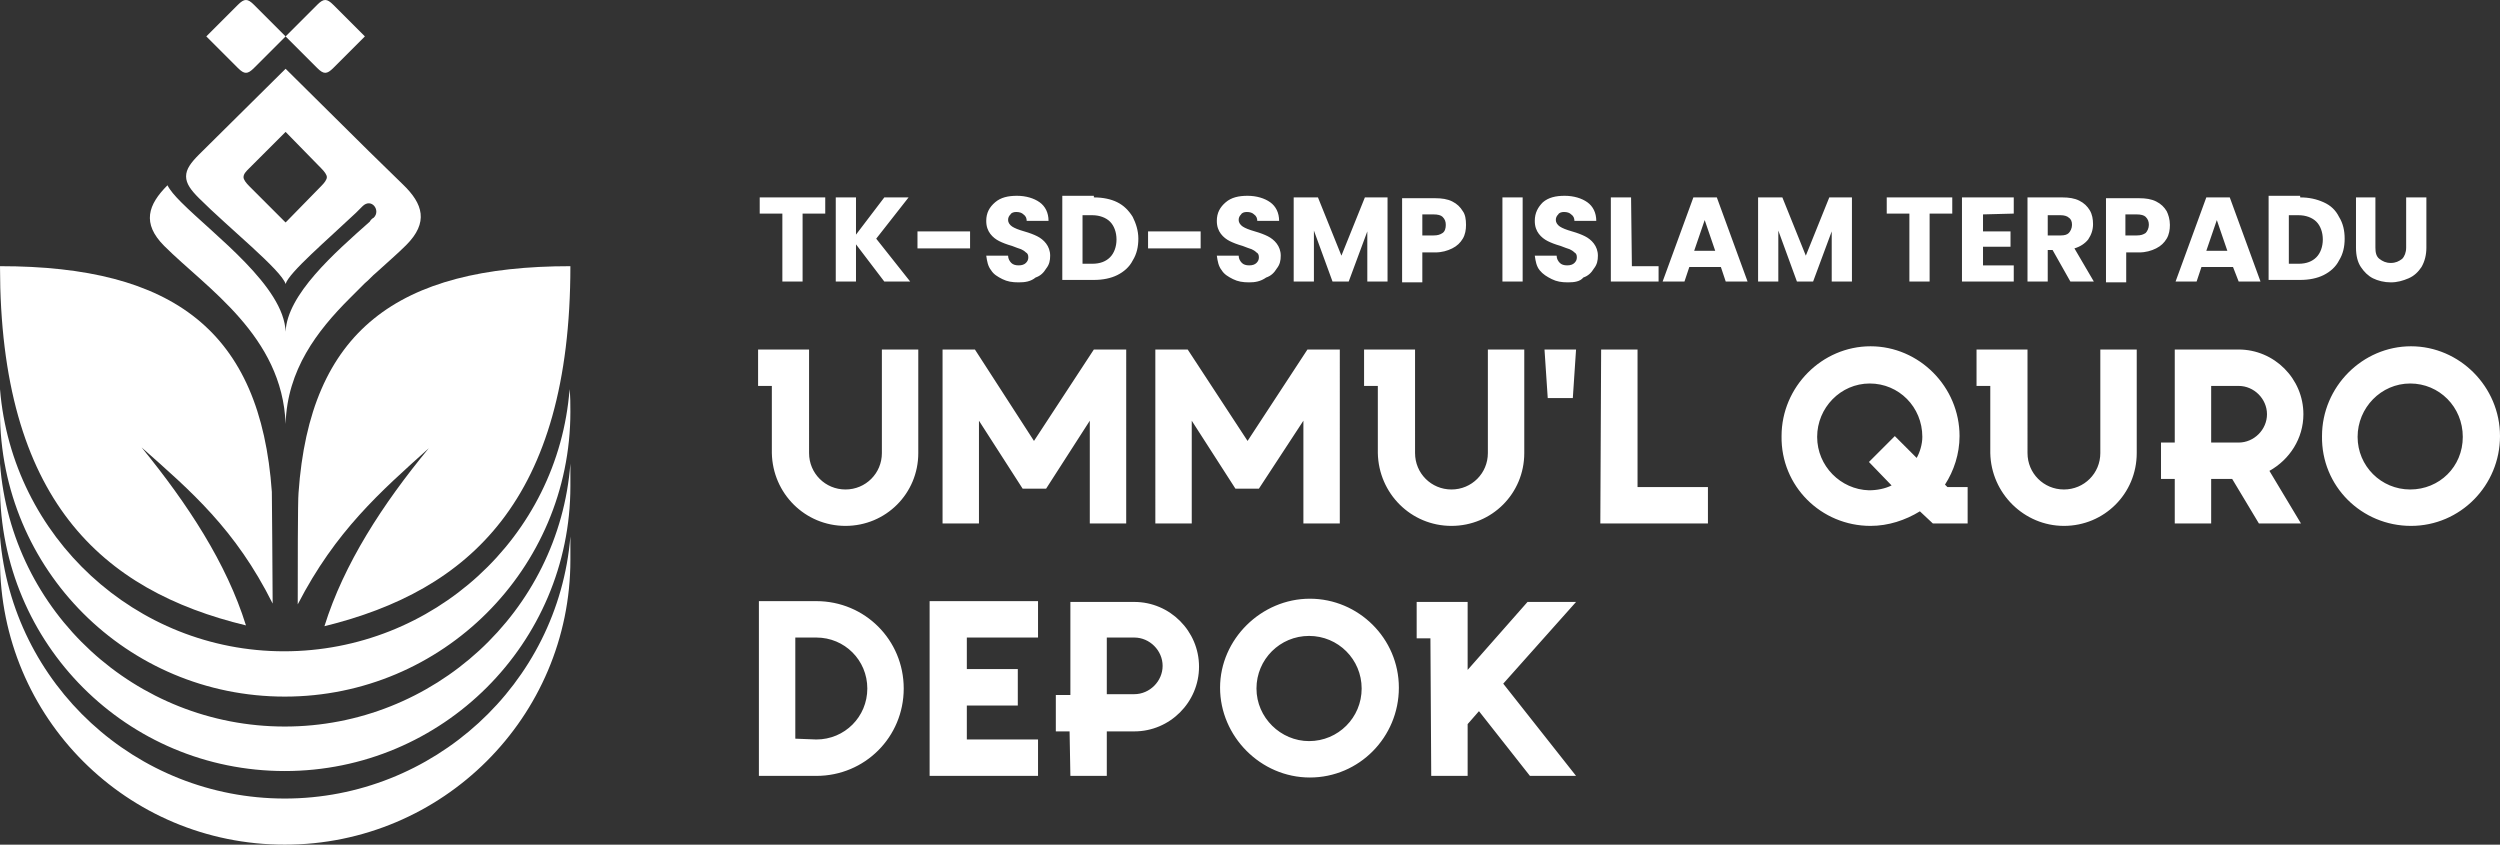 <svg xmlns="http://www.w3.org/2000/svg" xmlns:xlink="http://www.w3.org/1999/xlink" id="Layer_1" x="0px" y="0px" style="enable-background:new 0 0 500 500;" xml:space="preserve" viewBox="95.5 197.8 309 104.4"><rect x="95.5" y="197.8" width="309" height="104.4" fill="#333333" stroke="none"/><style type="text/css">	.st0{fill:#FFFFFF;}</style><g>	<path class="st0" d="M200,262.8c5,0,9-4,9-9V241h-4.5v12.8c0,2.5-2,4.5-4.5,4.5s-4.5-2-4.5-4.5V241h-6.3v4.5h1.7v8.3   C191,258.8,195,262.8,200,262.8z M212,262.5h4.5v-12.7l5.4,8.4h2.9l5.4-8.4v12.7h4.5V241h-4l-7.4,11.3L216,241h-4V262.5L212,262.5z    M238.3,262.5h4.5v-12.7l5.4,8.4h2.9l5.5-8.4v12.7h4.5V241h-4l-7.4,11.3l-7.4-11.3h-4V262.5L238.3,262.5z M274.9,262.8c5,0,9-4,9-9   V241h-4.5v12.8c0,2.5-2,4.5-4.5,4.5s-4.5-2-4.5-4.5V241h-6.3v4.5h1.7v8.3C265.9,258.8,269.9,262.8,274.9,262.8z M290.3,241l-0.4,6   h-3.1l-0.4-6H290.3z M293.3,262.5h13.3V258h-8.7v-17h-4.5L293.3,262.5L293.3,262.5z M320.1,251.8c0-3.6,2.9-6.6,6.5-6.6   s6.5,2.9,6.5,6.6c0,0.9-0.3,1.9-0.7,2.6l-2.7-2.7l-3.2,3.2l2.8,2.9c-0.8,0.4-1.8,0.6-2.8,0.6C323,258.3,320.1,255.4,320.1,251.8z    M326.7,262.8c2.2,0,4.3-0.7,6.1-1.8l1.6,1.5h4.3V258h-2.5l-0.3-0.3c1.1-1.7,1.8-3.8,1.8-6c0-6.1-5-11.1-11-11.1s-11,5-11,11.1   C315.6,257.9,320.6,262.8,326.7,262.8z M350.6,262.8c5,0,9-4,9-9V241h-4.5v12.8c0,2.5-2,4.5-4.5,4.5s-4.5-2-4.5-4.5V241h-6.3v4.5   h1.7v8.3C341.6,258.8,345.7,262.8,350.6,262.8z M368.8,252.5v-7h3.4c1.9,0,3.5,1.6,3.5,3.5s-1.6,3.5-3.5,3.5H368.8L368.8,252.5z    M364.3,262.5h4.5V257h2.6l3.3,5.5h5.2L376,256c2.5-1.4,4.2-4,4.2-7c0-4.4-3.6-8-8-8h-7.9v11.5h-1.7v4.5h1.7L364.3,262.5   L364.3,262.5z M386.9,251.8c0-3.6,2.9-6.6,6.5-6.6s6.5,2.9,6.5,6.6s-2.9,6.5-6.5,6.5S386.9,255.4,386.9,251.8z M393.5,262.8   c6.1,0,11-5,11-11.1c0-6.1-5-11.1-11-11.1s-11,5-11,11.1C382.4,257.9,387.4,262.8,393.5,262.8z M193.8,289.1v-12.5h2.6   c3.5,0,6.3,2.8,6.3,6.3s-2.8,6.3-6.3,6.3L193.8,289.1L193.8,289.1z M189.3,293.7h7.1c6,0,10.8-4.8,10.8-10.8s-4.8-10.8-10.8-10.8   h-7.1V293.7z M210.4,293.7h13.4v-4.5H215V285h6.3v-4.5H215v-3.9h8.8v-4.5h-13.4V293.7z M232.3,283.6v-7h3.4c1.9,0,3.5,1.6,3.5,3.5   c0,1.9-1.6,3.5-3.5,3.5H232.3L232.3,283.6z M227.8,293.7h4.5v-5.5h3.4c4.4,0,8-3.6,8-8c0-4.4-3.6-8-8-8h-7.9v11.5H226v4.5h1.7   L227.8,293.7L227.8,293.7z M250.8,282.9c0-3.6,2.9-6.5,6.5-6.5s6.5,2.9,6.5,6.5c0,3.6-2.9,6.5-6.5,6.5   C253.8,289.4,250.8,286.5,250.8,282.9z M257.4,293.9c6.1,0,11-5,11-11.1c0-6.1-5-11-11-11s-11.1,5-11.1,11S251.3,293.9,257.4,293.9   z M272.4,293.7h4.5v-6.4l1.4-1.6l6.3,8h5.7l-9-11.4l9-10.1h-6l-7.4,8.4v-8.4h-6.3v4.5h1.7L272.4,293.7L272.4,293.7z"></path>	<path class="st0" d="M197.5,222.2v2h-2.8v8.4h-2.5v-8.4h-2.8v-2H197.5z M204.8,232.6l-3.5-4.6v4.6h-2.5v-10.4h2.5v4.6l3.5-4.6h3   l-4,5.1l4.2,5.3L204.8,232.6L204.8,232.6z M215.4,226.4v2.1h-6.5v-2.1H215.4z M221.4,232.7c-0.8,0-1.4-0.1-2-0.4   c-0.6-0.3-1.1-0.6-1.4-1.1c-0.4-0.5-0.5-1.1-0.6-1.8h2.7c0,0.4,0.2,0.7,0.4,0.9c0.2,0.2,0.5,0.3,0.9,0.3s0.7-0.1,0.9-0.3   c0.2-0.2,0.3-0.4,0.3-0.7s-0.1-0.5-0.3-0.6c-0.2-0.2-0.4-0.3-0.6-0.4c-0.3-0.1-0.6-0.2-1.1-0.4c-0.7-0.2-1.2-0.4-1.6-0.6   c-0.4-0.2-0.8-0.5-1.1-0.9c-0.3-0.4-0.5-0.9-0.5-1.6c0-1,0.4-1.7,1.1-2.3s1.6-0.8,2.7-0.8s2.1,0.3,2.8,0.8c0.7,0.5,1.1,1.3,1.1,2.3   h-2.7c0-0.3-0.1-0.6-0.4-0.8c-0.2-0.2-0.5-0.3-0.9-0.3c-0.3,0-0.6,0.1-0.7,0.3c-0.2,0.2-0.3,0.4-0.3,0.7s0.2,0.6,0.5,0.8   s0.8,0.4,1.5,0.6c0.7,0.2,1.2,0.4,1.6,0.6c0.4,0.2,0.8,0.5,1.1,0.9c0.3,0.4,0.5,0.9,0.5,1.5s-0.1,1.1-0.5,1.6   c-0.3,0.5-0.7,0.9-1.3,1.1C222.9,232.6,222.2,232.7,221.4,232.7z M230.5,230.4c1,0,1.7-0.3,2.2-0.8s0.8-1.3,0.8-2.2   s-0.3-1.7-0.8-2.2s-1.3-0.8-2.2-0.8h-1.2v6H230.5L230.5,230.4z M230.7,222.2c1.1,0,2.1,0.2,2.9,0.6c0.8,0.4,1.4,1,1.9,1.8   c0.4,0.8,0.7,1.7,0.7,2.7s-0.2,1.9-0.7,2.7c-0.4,0.8-1.1,1.4-1.9,1.8c-0.8,0.4-1.8,0.6-2.9,0.6h-3.9V222h3.9V222.2z M243.9,226.4   v2.1h-6.5v-2.1H243.9z M249.9,232.7c-0.8,0-1.4-0.1-2-0.4c-0.6-0.3-1.1-0.6-1.4-1.1c-0.4-0.5-0.5-1.1-0.6-1.8h2.7   c0,0.4,0.2,0.7,0.4,0.9c0.2,0.2,0.5,0.3,0.9,0.3s0.7-0.1,0.9-0.3c0.2-0.2,0.3-0.4,0.3-0.7s-0.1-0.5-0.3-0.6   c-0.2-0.2-0.4-0.3-0.6-0.4c-0.3-0.1-0.6-0.2-1.1-0.4c-0.7-0.2-1.2-0.4-1.6-0.6c-0.4-0.2-0.8-0.5-1.1-0.9c-0.3-0.4-0.5-0.9-0.5-1.6   c0-1,0.4-1.7,1.1-2.3s1.6-0.8,2.7-0.8s2.1,0.3,2.8,0.8c0.7,0.5,1.1,1.3,1.1,2.3h-2.7c0-0.3-0.1-0.6-0.4-0.8   c-0.2-0.2-0.5-0.3-0.9-0.3c-0.3,0-0.6,0.1-0.7,0.3c-0.2,0.2-0.3,0.4-0.3,0.7s0.2,0.6,0.5,0.8s0.8,0.4,1.5,0.6   c0.7,0.2,1.2,0.4,1.6,0.6c0.4,0.2,0.8,0.5,1.1,0.9c0.3,0.4,0.5,0.9,0.5,1.5s-0.1,1.1-0.5,1.6c-0.3,0.5-0.7,0.9-1.3,1.1   C251.3,232.6,250.6,232.7,249.9,232.7z M267,222.2v10.4h-2.5v-6.2l-2.3,6.2h-2l-2.3-6.3v6.3h-2.5v-10.4h3l2.9,7.2l2.9-7.2H267z    M272.7,226.9c0.5,0,0.8-0.1,1.1-0.3s0.4-0.6,0.4-1s-0.1-0.7-0.4-1c-0.2-0.2-0.6-0.3-1.1-0.3h-1.4v2.6H272.7z M276.7,225.6   c0,0.6-0.1,1.2-0.4,1.7s-0.7,0.9-1.3,1.2c-0.6,0.3-1.3,0.5-2.1,0.5h-1.6v3.7h-2.5v-10.4h4.1c0.8,0,1.5,0.1,2.1,0.4s1,0.7,1.3,1.2   C276.6,224.3,276.7,224.9,276.7,225.6z M283.7,222.2v10.4h-2.5v-10.4H283.7z M289.3,232.7c-0.8,0-1.4-0.1-2-0.4   c-0.6-0.3-1.1-0.6-1.5-1.1s-0.5-1.1-0.6-1.8h2.7c0,0.4,0.2,0.7,0.4,0.9c0.2,0.2,0.5,0.3,0.9,0.3s0.7-0.1,0.9-0.3   c0.2-0.2,0.3-0.4,0.3-0.7s-0.1-0.5-0.3-0.6c-0.2-0.2-0.4-0.3-0.6-0.4c-0.3-0.1-0.6-0.2-1.1-0.4c-0.7-0.2-1.2-0.4-1.6-0.6   c-0.4-0.2-0.8-0.5-1.1-0.9c-0.3-0.4-0.5-0.9-0.5-1.6c0-1,0.4-1.7,1-2.3c0.7-0.6,1.6-0.8,2.7-0.8s2.1,0.3,2.8,0.8   c0.7,0.5,1.1,1.3,1.1,2.3h-2.7c0-0.3-0.1-0.6-0.4-0.8c-0.2-0.2-0.5-0.3-0.9-0.3c-0.3,0-0.6,0.1-0.7,0.3c-0.2,0.2-0.3,0.4-0.3,0.7   s0.2,0.6,0.5,0.8c0.3,0.2,0.8,0.4,1.5,0.6c0.7,0.2,1.2,0.4,1.6,0.6c0.4,0.2,0.8,0.5,1.1,0.9c0.3,0.4,0.5,0.9,0.5,1.5   s-0.1,1.1-0.5,1.6c-0.3,0.5-0.7,0.9-1.3,1.1C290.8,232.6,290.1,232.7,289.3,232.7z M297.2,230.7h3.3v1.9h-5.9v-10.4h2.5   L297.2,230.7L297.2,230.7z M307.5,228.8l-1.3-3.8l-1.3,3.8H307.5z M308.2,230.8h-3.9l-0.6,1.8H301l3.8-10.4h2.9l3.8,10.4h-2.7   L308.2,230.8z M324.4,222.2v10.4h-2.5v-6.2l-2.3,6.2h-2l-2.3-6.3v6.3h-2.5v-10.4h3l2.9,7.2l2.9-7.2H324.4z M336.8,222.2v2H334v8.4   h-2.5v-8.4h-2.8v-2H336.8z M340.6,224.3v2.1h3.4v1.9h-3.4v2.3h3.8v2H338v-10.4h6.4v2L340.6,224.3L340.6,224.3z M348.6,226.9h1.6   c0.5,0,0.8-0.1,1-0.3c0.2-0.2,0.4-0.6,0.4-1s-0.1-0.7-0.4-0.9c-0.2-0.2-0.6-0.3-1-0.3h-1.6V226.9z M351.4,232.6l-2.2-3.9h-0.6v3.9   h-2.5v-10.4h4.3c0.8,0,1.5,0.1,2.1,0.4s1,0.7,1.3,1.2c0.3,0.5,0.4,1.1,0.4,1.7c0,0.7-0.2,1.3-0.6,1.9c-0.4,0.5-1,0.9-1.7,1.1   l2.4,4.1H351.4L351.4,232.6z M359.6,226.9c0.5,0,0.8-0.1,1.1-0.3c0.2-0.2,0.4-0.6,0.4-1s-0.1-0.7-0.4-1c-0.2-0.2-0.6-0.3-1.1-0.3   h-1.4v2.6H359.6z M363.7,225.6c0,0.6-0.1,1.2-0.4,1.7s-0.7,0.9-1.3,1.2s-1.3,0.5-2.1,0.5h-1.6v3.7h-2.5v-10.4h4.1   c0.8,0,1.5,0.1,2.1,0.4s1,0.7,1.3,1.2C363.5,224.3,363.7,224.9,363.7,225.6z M370.8,228.8l-1.3-3.8l-1.3,3.8H370.8z M371.5,230.8   h-3.9l-0.6,1.8h-2.6l3.8-10.4h2.9l3.8,10.4h-2.7L371.5,230.8z M379.6,230.4c1,0,1.7-0.3,2.2-0.8s0.8-1.3,0.8-2.2s-0.3-1.7-0.8-2.2   s-1.3-0.8-2.2-0.8h-1.2v6H379.6L379.6,230.4z M379.8,222.2c1.1,0,2,0.2,2.9,0.6s1.5,1,1.9,1.8c0.5,0.8,0.7,1.7,0.7,2.7   s-0.2,1.9-0.7,2.7c-0.4,0.8-1.1,1.4-1.9,1.8c-0.8,0.4-1.8,0.6-2.9,0.6h-3.9V222h3.9V222.2z M389.1,222.2v6.2c0,0.6,0.1,1.1,0.5,1.4   s0.8,0.5,1.4,0.5c0.6,0,1-0.2,1.4-0.5c0.3-0.3,0.5-0.8,0.5-1.4v-6.2h2.5v6.2c0,0.9-0.2,1.7-0.6,2.4c-0.4,0.6-0.9,1.1-1.6,1.4   c-0.7,0.3-1.4,0.5-2.2,0.5c-0.8,0-1.6-0.2-2.2-0.5c-0.6-0.3-1.1-0.8-1.5-1.4c-0.4-0.6-0.6-1.4-0.6-2.4v-6.2H389.1L389.1,222.2z"></path>	<path class="st0" d="M95.5,264.1c0,1,0,1.9,0,2.9c0,19.5,15.7,35.2,35.2,35.2S166,286.4,166,267c0-1,0-1.9,0-2.9   c-1.5,18.3-17,32.4-35.3,32.4C112.3,296.5,97,282.4,95.5,264.1z M95.5,255.1c0,0.9,0,1.8,0,2.8c0,19.5,15.7,35.2,35.2,35.2   s35.3-15.8,35.3-35.2c0-0.9,0-1.8,0-2.8c-1.4,18.3-16.9,32.5-35.3,32.5C112.3,287.6,96.9,273.5,95.5,255.1z M95.5,245.9   c0,0.9,0,1.9,0,2.8c0,19.5,15.7,35.2,35.2,35.2s35.3-15.8,35.3-35.2c0-0.9,0-1.9-0.1-2.8c-1.4,18.3-16.9,32.4-35.3,32.4   C112.3,278.3,97,264.2,95.5,245.9z"></path>	<path class="st0" d="M166,230.7c-21.4,0-32.2,8-33.6,28c-0.1,0.8-0.1,10.1-0.1,13.8c4.7-9.1,10.2-13.9,16.2-19.3   c-5.7,6.9-10.5,14.3-12.9,22C153.5,270.8,166,259.6,166,230.7z M95.5,230.7c0,28.9,12.6,40.1,30.4,44.4c-2.4-7.7-7.2-15-12.9-22   c6.1,5.4,11.6,10.1,16.2,19.3c0-3.7-0.1-12.9-0.1-13.8C127.7,238.7,116.9,230.7,95.5,230.7L95.5,230.7z"></path>	<path class="st0" d="M130.8,214.1l4.4,4.5c0.4,0.4,0.7,0.8,0.7,1.1s-0.3,0.7-0.7,1.1l-4.4,4.5l-4.5-4.5c-0.4-0.4-0.7-0.8-0.7-1.1   c0-0.4,0.3-0.7,0.7-1.1L130.8,214.1z M130.8,206.3l-10.7,10.6c-1,1-1.6,1.8-1.6,2.7s0.6,1.7,1.6,2.7c3.6,3.6,10.2,8.9,10.7,10.6   c0.4-1.4,5.1-5.4,8.7-8.8l0.8-0.8c1.1-1.1,2.3,0.5,1.4,1.4c-0.2,0.1-0.4,0.3-0.5,0.5c-4.4,3.9-10.2,9-10.4,13.6   c-0.2-5.6-8.8-11.9-12.9-16c-0.8-0.8-1.4-1.5-1.7-2.1l0,0c-2.4,2.4-3.2,4.7-0.4,7.5c5.2,5.2,14.6,11.1,15,22   c0.2-6.7,3.9-11.5,7.9-15.5c0.5-0.5,1.1-1.1,1.6-1.6c0.1-0.1,0.2-0.2,0.3-0.3c0.5-0.4,0.9-0.9,1.4-1.3c1.3-1.2,2.6-2.3,3.7-3.4   c2.8-2.8,2.1-5.1-0.4-7.5l0,0l0,0l-4.2-4.1L130.8,206.3z"></path>	<path class="st0" d="M130.8,202.3l-3.9-3.9c-0.4-0.4-0.7-0.6-1-0.6s-0.6,0.2-1,0.6l-3.9,3.9l3.9,3.9c0.4,0.4,0.7,0.6,1,0.6   s0.6-0.2,1-0.6L130.8,202.3z"></path>	<path class="st0" d="M140.6,202.3l-3.9-3.9c-0.4-0.4-0.7-0.6-1-0.6s-0.6,0.2-1,0.6l-3.9,3.9l3.9,3.9c0.4,0.4,0.7,0.6,1,0.6   s0.6-0.2,1-0.6L140.6,202.3z"></path></g></svg>